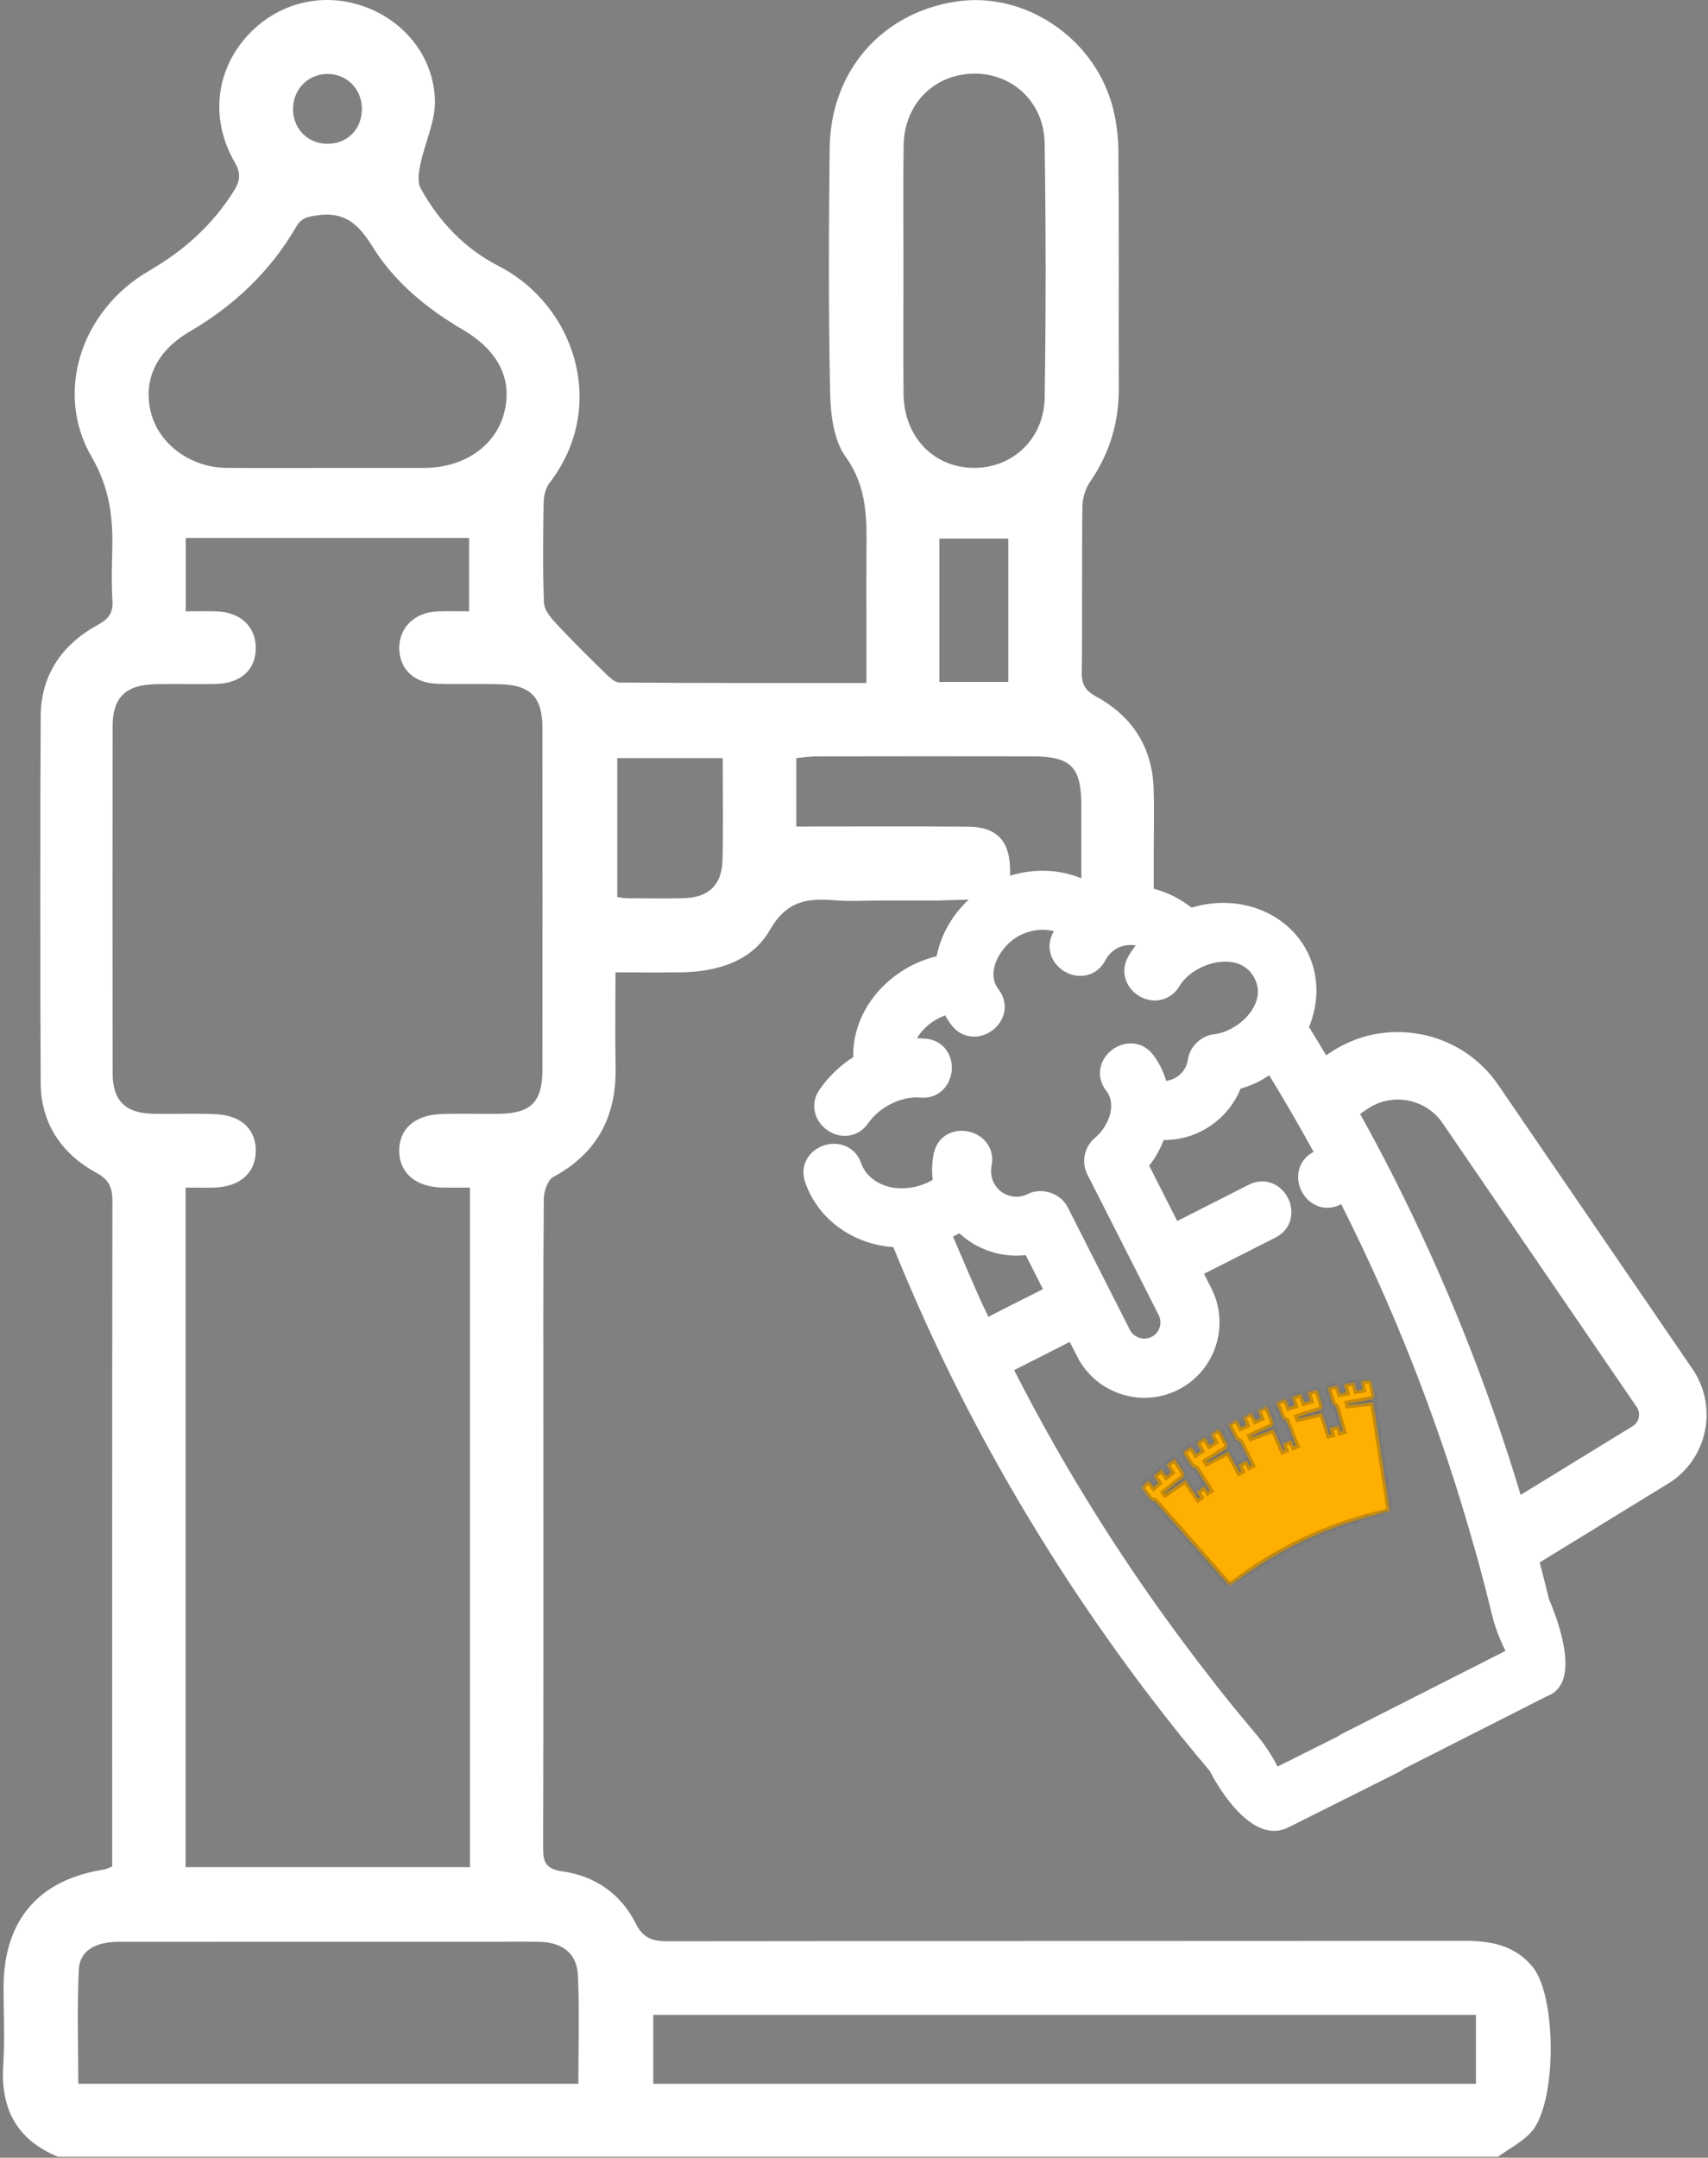 <svg width="479" height="605" viewBox="0 0 479 605" fill="none" xmlns="http://www.w3.org/2000/svg">
<rect x="0" y="0" width="479" height="605" fill="#808080" stroke="none"/>
<path d="M223.322 231.744V212.564C224.959 212.417 226.943 212.089 228.927 212.085C249.18 212.046 269.432 212.033 289.686 212.074C300.348 212.096 303.24 215.076 303.252 225.8L303.256 241.541V246.278C297.135 243.73 290.02 243.436 283.288 245.54C283.288 244.785 283.283 244.041 283.263 243.305C283.042 235.62 279.328 231.83 271.495 231.777C255.582 231.666 239.668 231.744 223.322 231.744ZM282.759 191.208H263.446V151.005H282.759V191.208ZM253.411 40.893C253.547 29.346 261.726 20.941 272.814 20.656C283.752 20.374 292.78 28.525 292.962 40.124C293.338 63.912 293.328 87.712 292.976 111.5C292.806 123.084 283.882 131.321 272.992 131.193C261.79 131.061 253.518 122.43 253.4 110.505C253.286 98.903 253.376 87.301 253.376 75.7C253.38 64.097 253.274 52.493 253.411 40.893ZM266.012 343.738L266.01 343.74C266.011 343.74 266.012 343.738 266.012 343.738ZM269.016 345.777C274.047 350.428 280.856 352.68 287.662 351.916L292.499 361.454C291.316 362.05 290.132 362.646 288.95 363.242C285.082 365.19 281.108 367.192 277.17 369.22C276.291 367.354 275.283 365.197 275.135 364.874C273.752 361.856 269.55 352.132 267.263 346.728C267.791 346.462 268.374 346.148 269.016 345.777ZM383.443 310.964C386.794 308.669 390.843 307.818 394.831 308.57C398.823 309.32 402.284 311.58 404.58 314.932L459.003 394.506C459.578 395.346 459.79 396.358 459.603 397.354C459.422 398.324 458.884 399.169 458.088 399.742L426.464 419.142C417.171 388.29 405.175 358.289 390.639 329.634C387.738 323.913 384.659 318.137 381.436 312.336L383.443 310.964ZM342.28 474.086L335.919 465.861C316.214 440.108 298.887 412.625 284.411 384.168L300.008 376.256L302.07 380.322C304.62 385.352 308.982 389.094 314.348 390.857C319.72 392.621 325.442 392.188 330.463 389.641C340.842 384.377 344.995 371.629 339.719 361.224L337.658 357.16L357.715 346.988C360.379 345.636 361.996 343.216 362.152 340.346C362.32 337.268 360.764 334.194 358.19 332.514C355.791 330.952 352.879 330.829 350.21 332.185L330.15 342.36L322.288 326.858C324.024 324.61 325.382 322.198 326.343 319.652H326.398C330.095 319.652 333.668 318.822 336.859 317.202C341.899 314.645 345.778 310.438 347.926 305.245C349.76 304.706 351.347 304.088 352.83 303.336C353.882 302.802 354.906 302.19 355.944 301.476C360.408 308.812 364.582 316.017 368.391 322.966C365.796 324.326 364.226 326.72 364.071 329.546C363.903 332.626 365.458 335.7 368.032 337.377C370.43 338.942 373.338 339.062 376.012 337.706L376.127 337.648C390.539 366.146 402.478 396.365 411.61 427.462L414.478 437.42C415.847 442.446 417.15 447.517 418.35 452.489C419.2 456.016 420.475 459.438 422.219 462.878C411.786 468.17 376.727 485.954 376.498 486.069C376.063 486.29 375.658 486.541 375.283 486.817L358.294 495.321C356.575 491.98 354.508 488.882 352.134 486.093C348.834 482.189 345.508 478.138 342.28 474.086ZM202.611 241.349C202.415 248.19 198.603 251.676 191.796 251.838C186.506 251.964 181.208 251.876 175.914 251.854C175.146 251.852 174.376 251.689 173.114 251.542V212.556H202.679C202.679 222.549 202.88 231.956 202.611 241.349ZM162.079 553.877C162.516 563.842 162.196 573.841 162.196 584.257H21.951C21.951 573.385 21.598 562.813 22.099 552.282C22.352 546.972 26.664 544.458 33.403 544.453C68.806 544.425 104.207 544.44 139.61 544.44C143.543 544.44 147.479 544.362 151.41 544.464C157.771 544.628 161.81 547.734 162.079 553.877ZM43.142 191.862C49.038 191.678 54.948 191.95 60.844 191.748C67.878 191.506 71.908 187.492 71.723 181.301C71.551 175.521 67.283 171.638 60.751 171.421C58.01 171.329 55.262 171.405 52.087 171.405V150.825H131.558V171.409C128.72 171.409 125.664 171.3 122.619 171.432C116.314 171.705 111.936 175.981 111.955 181.688C111.974 187.318 115.887 191.39 122.126 191.682C128.212 191.966 134.322 191.676 140.415 191.853C148.796 192.097 152.1 195.544 152.108 203.95C152.138 236.016 152.135 268.081 152.111 300.146C152.104 308.933 148.864 312.174 140.044 312.294C134.538 312.368 129.02 312.146 123.523 312.38C116.075 312.694 111.759 316.812 111.956 322.996C112.151 329.062 116.77 332.861 124.147 332.984C126.492 333.022 128.839 332.99 131.795 332.99V523.526H52.055V332.99C54.679 332.99 57.343 333.041 60.003 332.981C67.035 332.82 71.466 329.096 71.72 323.192C71.994 316.849 67.871 312.725 60.427 312.393C54.536 312.13 48.624 312.413 42.726 312.273C35.135 312.092 31.599 308.542 31.586 300.933C31.532 268.474 31.536 236.016 31.583 203.557C31.594 195.714 35.159 192.112 43.142 191.862ZM53.122 93.022C65.598 85.742 75.755 76.141 83.028 63.654C84.527 61.081 86.184 60.782 88.988 60.376C96.79 59.244 100.651 62.997 104.46 69.14C110.654 79.124 119.65 86.494 129.795 92.448C139.87 98.358 143.794 106.41 141.384 115.765C138.99 125.056 130.115 131.174 118.932 131.201C109.894 131.224 100.856 131.206 91.819 131.206C82.387 131.205 72.955 131.269 63.526 131.186C53.439 131.098 44.543 124.509 42.318 115.641C40.055 106.625 43.814 98.453 53.122 93.022ZM91.863 20.742C97.266 20.74 101.444 24.945 101.49 30.432C101.536 36.054 97.618 40.196 92.131 40.321C86.634 40.446 82.384 36.457 82.191 30.986C81.987 25.244 86.234 20.746 91.863 20.742ZM183.211 564.934H413.914V584.27H183.211V564.934ZM474.627 383.818L420.206 304.246C415.058 296.717 407.286 291.645 398.324 289.964C389.358 288.28 380.279 290.186 372.754 295.337L371.935 295.897C370.348 293.254 368.743 290.612 367.102 287.972C370.034 280.888 369.882 273.281 366.622 266.856C360.932 255.637 347.22 250.522 334.167 254.488C330.932 251.948 327.303 250.166 323.56 249.192V237.878C323.56 233.206 323.727 227.14 323.524 221.084C323.138 209.485 317.542 200.877 307.51 195.358C304.542 193.725 303.334 192.112 303.375 188.682C303.562 173.138 303.366 157.589 303.554 142.045C303.582 139.692 304.387 137.001 305.714 135.072C311.136 127.188 313.782 118.6 313.752 109.053C313.684 86.816 313.831 64.578 313.646 42.342C313.608 37.882 313.016 33.276 311.766 29.005C306.231 10.104 286.991 -2.386 268.255 0.414C247.282 3.548 232.896 19.952 232.67 41.624C232.43 64.449 232.328 87.284 232.807 110.101C232.935 116.202 233.791 123.417 237.148 128.078C243.404 136.761 243.066 145.914 242.988 155.45C242.939 161.748 242.979 168.045 242.979 174.342V191.498C219.326 191.498 196.516 191.553 173.71 191.369C172.259 191.357 170.654 189.652 169.41 188.437C164.843 183.984 160.299 179.497 155.962 174.824C154.451 173.194 152.627 171.02 152.552 169.033C152.195 159.601 152.304 150.146 152.471 140.704C152.503 138.888 153.088 136.748 154.171 135.334C170.574 113.952 161.291 85.589 139.788 74.565C130.314 69.708 123.09 62.096 117.958 52.774C116.992 51.02 117.45 48.192 117.908 45.997C119.172 39.944 122.172 33.917 121.972 27.965C121.544 15.15 112.471 4.848 100.486 1.286C88.567 -2.256 76.131 1.646 68.172 11.426C60.299 21.101 59.218 34.112 65.867 45.572C67.666 48.672 67.3 50.789 65.606 53.5C59.631 63.058 51.614 70.246 41.847 75.9C22.819 86.913 15.131 109.95 25.724 128.16C30.758 136.813 31.731 145.125 31.482 154.337C31.354 159.056 31.247 163.794 31.53 168.501C31.734 171.902 30.467 173.537 27.456 175.186C17.44 180.67 11.471 189.202 11.411 200.838C11.235 235.078 11.26 269.32 11.406 303.56C11.454 314.996 17.254 323.502 27.031 328.84C30.875 330.937 31.531 333.254 31.526 337.077C31.431 397.098 31.459 457.118 31.459 517.138V523.34C30.326 523.78 29.812 524.093 29.264 524.177C10.803 527.013 1.035 538.416 0.996 557.222C0.982 564.504 1.376 571.809 0.908 579.06C0.118 591.309 4.735 599.989 16.242 604.724H420.104C423.216 602.474 426.798 600.66 429.35 597.893C436.672 589.957 436.683 559.653 429.716 551.356C424.687 545.366 418.004 544.172 410.602 544.181C336.216 544.265 261.83 544.205 187.444 544.301C183.179 544.308 180.444 543.644 178.248 539.245C174.168 531.073 166.886 526.008 157.907 524.738C153.102 524.06 152.304 522.285 152.318 518.064C152.443 479.1 152.391 440.136 152.391 401.17C152.391 379.525 152.318 357.877 152.507 336.232C152.526 334.098 153.562 330.873 155.132 330.028C167.6 323.317 172.931 312.902 172.644 299.058C172.467 290.448 172.612 281.83 172.612 272.648C179.183 272.648 185.054 272.712 190.922 272.633C201.091 272.497 210.871 269.58 215.923 260.729C220.551 252.621 226.403 251.768 234.123 252.429C238.42 252.797 242.776 252.494 247.106 252.494H263.062L271.667 252.237C267.092 256.477 263.883 262.062 262.674 268.109C255.671 269.806 249.294 273.925 244.927 279.64C241.123 284.605 239.159 290.484 239.292 296.388C235.604 298.757 232.366 301.869 229.848 305.478C227.202 309.273 228.144 314.185 232.04 316.905C235.9 319.596 240.798 318.774 243.442 314.99C246.728 310.284 252.804 307.298 258.184 307.756C261.13 308 263.748 306.785 265.382 304.426C267.147 301.878 267.438 298.433 266.124 295.654C264.908 293.081 262.503 291.465 259.528 291.222C258.752 291.157 257.966 291.125 257.176 291.124C257.502 290.545 257.827 290.077 258.086 289.738C259.814 287.478 262.326 285.688 265.078 284.702C265.62 285.696 266.207 286.606 266.851 287.449C269.658 291.122 274.619 291.721 278.387 288.84C281.644 286.352 283.248 281.614 280.011 277.372C278.698 275.653 278.303 273.596 278.835 271.264C279.651 267.697 282.595 264.001 285.994 262.276C289.114 260.693 292.596 260.3 295.551 261.097C295.478 261.229 295.403 261.364 295.331 261.498C293.938 264.122 294.018 267.028 295.548 269.472C297.195 272.101 300.256 273.762 303.299 273.613C306.138 273.509 308.568 271.937 309.96 269.306C311.059 267.246 312.743 265.848 314.831 265.261C315.995 264.933 317.255 264.868 318.528 265.065C317.776 266.032 317.095 267.034 316.486 268.069C314.138 272.057 315.438 276.882 319.511 279.292C323.56 281.685 328.395 280.493 330.759 276.518C333.198 272.416 338.894 269.494 344.044 269.625C346.551 269.709 349.94 270.597 351.846 274.349C353.158 276.94 353.066 279.658 351.568 282.426C349.451 286.338 344.762 289.524 340.416 290.004C336.807 290.401 333.603 293.534 333.123 297.138C332.882 298.957 331.903 300.586 330.371 301.721C329.382 302.453 328.232 302.913 327.051 303.07C326.239 300.336 324.982 297.826 323.351 295.712C321.546 293.369 318.872 292.242 316.035 292.63C312.966 293.041 310.231 295.141 309.066 297.977C307.982 300.609 308.411 303.476 310.238 305.845C313.498 310.068 310.468 316.245 307.027 319.082C304.11 321.492 303.2 325.857 304.915 329.233L324.942 368.72C326.079 370.962 325.188 373.708 322.955 374.84C321.882 375.382 320.652 375.478 319.495 375.1C318.336 374.718 317.395 373.912 316.846 372.828C316.846 372.828 299.526 338.678 299.399 338.429C297.435 334.558 292.124 332.814 288.258 334.778C286.571 335.633 284.65 335.778 282.839 335.185C281.03 334.59 279.558 333.329 278.696 331.632C277.996 330.249 277.763 328.425 278.088 326.869C279.03 322.361 276.224 318.228 271.56 317.25C267.566 316.418 262.951 318.273 261.867 323.444C261.372 325.798 261.271 328.273 261.56 330.828C258.219 332.762 254.2 333.57 250.49 333C246.231 332.346 242.696 329.645 241.482 326.117C240.522 323.326 238.352 321.412 235.527 320.865C232.486 320.274 229.208 321.392 227.196 323.713C225.338 325.86 224.835 328.713 225.82 331.538C229.096 340.952 237.591 347.794 247.991 349.397C248.787 349.518 249.618 349.606 250.526 349.664C251.786 352.765 253.087 355.888 254.406 358.977C259.18 370.156 264.215 380.977 269.371 391.141C280.256 412.604 292.803 433.693 306.659 453.825C317.095 468.988 328.064 483.357 339.263 496.537C340.794 499.505 348.414 513.352 357.322 513.35C358.63 513.35 359.967 513.053 361.315 512.377L392.132 496.94C392.662 496.672 393.15 496.358 393.59 496.008L433.926 475.55C435.796 474.876 437.232 473.524 438.088 471.624C441.162 464.812 435.806 451.593 434.4 448.361C433.57 444.925 432.694 441.5 431.795 438.081L468.284 415.696L468.698 415.424C473.71 411.996 477.088 406.818 478.21 400.849C479.33 394.878 478.058 388.83 474.627 383.818Z" fill="white"/>
<mask id="mask0_1_295" style="mask-type:luminance" maskUnits="userSpaceOnUse" x="317" y="381" width="83" height="69">
<mask id="mask1_1_295" style="mask-type:luminance" maskUnits="userSpaceOnUse" x="317" y="381" width="83" height="69">
<path d="M399.169 419.018L381.882 381.946L317.84 411.81L335.127 448.881L399.169 419.018Z" fill="white" stroke="white"/>
</mask>
<g mask="url(#mask1_1_295)">
<path d="M399.17 419.019L381.881 381.943L317.841 411.805L335.13 448.881L399.17 419.019Z" fill="#F2AF43" stroke="black"/>
<mask id="mask2_1_295" style="mask-type:luminance" maskUnits="userSpaceOnUse" x="317" y="381" width="83" height="69">
<path d="M399.169 419.018L381.88 381.943L317.839 411.806L335.127 448.881L399.169 419.018Z" fill="white" stroke="white"/>
</mask>
<g mask="url(#mask2_1_295)">
<path d="M337.207 427.76C336.741 427.122 336.156 426.607 335.605 426.402C335.307 426.295 334.888 426.192 334.554 426.12C334.613 427.168 334.761 428.502 335.723 429.666C336.697 430.831 337.672 432 338.649 433.173C339.177 432.719 339.824 432.172 340.322 431.762C339.285 430.428 338.25 429.098 337.216 427.772L337.212 427.766L337.207 427.76Z" fill="#F2AF43" stroke="black"/>
<path d="M350.14 424.614C349.627 424.941 348.94 425.384 348.371 425.764C347.762 424.807 347.154 423.851 346.546 422.895C346.258 422.443 345.97 421.991 345.683 421.539C345.1 420.612 344.974 419.981 344.878 419.317L350.14 424.614ZM350.14 424.614C349.222 423.086 348.304 421.559 347.387 420.032L347.387 420.032L347.382 420.024C346.975 419.314 346.423 418.689 345.873 418.385C345.575 418.223 345.16 418.048 344.826 417.917C344.805 418.348 344.812 418.858 344.878 419.317L350.14 424.614ZM351.878 425.655C351.875 425.65 351.872 425.645 351.869 425.64L351.791 425.689C351.066 426.138 350.059 426.785 349.332 427.27C349.332 427.27 349.332 427.27 349.333 427.271C350.26 426.652 351.006 426.192 351.734 425.744C351.782 425.714 351.83 425.685 351.878 425.655Z" fill="#F2AF43" stroke="black"/>
<path d="M362.935 410.277C361.975 410.427 360.987 410.424 360.069 410.422C359.888 410.422 359.71 410.421 359.535 410.422C358.172 410.428 357.031 410.505 356.164 411.016L353.84 417.042L357.064 423.927C357.064 423.927 357.064 423.927 357.064 423.927C358.214 426.381 359.929 427.321 361.633 427.544C363.297 427.762 364.993 427.299 366.188 426.766L367.734 423.414C366.178 424.299 364.767 424.685 363.581 424.687C362.031 424.691 360.823 424.029 360.312 422.939L360.312 422.938L356.355 414.489L356.185 414.125L356.504 413.88C356.895 413.58 357.369 413.492 357.813 413.475C358.208 413.46 358.643 413.499 359.054 413.536C359.102 413.541 359.15 413.545 359.198 413.55C360.097 413.63 360.896 413.666 361.546 413.341L362.935 410.277Z" fill="#F2AF43" stroke="black"/>
<path d="M370.655 414.931C371.149 414.766 371.666 414.594 372.102 414.458C371.919 413.884 371.735 413.31 371.552 412.736C371.234 411.741 370.916 410.746 370.598 409.751L370.598 409.751L370.596 409.745C370.361 408.975 369.955 408.216 369.45 407.735C369.171 407.471 368.762 407.145 368.446 406.908C368.326 407.272 368.216 407.703 368.177 408.108L368.177 408.111C368.113 408.738 368.083 409.34 368.448 410.382L370.14 415.102C370.306 415.047 370.479 414.989 370.655 414.931ZM373.213 416C372.449 416.216 371.483 416.536 370.741 416.788C370.743 416.793 370.745 416.798 370.747 416.803C371.505 416.546 372.447 416.236 373.213 416Z" fill="#F2AF43" stroke="black"/>
<path d="M382.594 411.867C383.094 411.77 383.629 411.666 384.081 411.587C383.802 410.107 383.524 408.63 383.248 407.157L383.248 407.157L383.247 407.151C383.112 406.388 382.812 405.617 382.362 405.078L382.361 405.077C382.111 404.775 381.722 404.385 381.427 404.099C381.256 404.423 381.085 404.809 380.986 405.182C380.837 405.753 380.726 406.307 380.953 407.341C381.092 407.952 381.231 408.562 381.37 409.174C381.583 410.108 381.796 411.044 382.009 411.98C382.193 411.945 382.39 411.906 382.594 411.867Z" fill="#F2AF43" stroke="black"/>
<path d="M389.254 418.967C389.305 418.958 389.361 418.947 389.423 418.936C389.567 418.909 389.74 418.876 389.924 418.84C389.873 418.836 389.823 418.833 389.776 418.83C389.666 418.823 389.572 418.82 389.502 418.819C389.437 418.819 389.412 418.821 389.412 418.821C389.412 418.821 389.413 418.821 389.414 418.82C385.47 419.539 381.523 420.46 377.731 421.676C382.711 420.253 385.22 419.732 389.254 418.968L389.254 418.967ZM389.419 418.819L389.418 418.819L389.419 418.819Z" fill="#F2AF43" stroke="black"/>
<path d="M351.071 434.108C347.702 436.231 344.459 438.662 341.374 441.222C341.375 441.221 341.375 441.221 341.375 441.221C341.376 441.221 341.357 441.239 341.317 441.289C341.272 441.343 341.214 441.417 341.148 441.505C341.12 441.543 341.091 441.584 341.061 441.626C341.207 441.508 341.343 441.396 341.457 441.303C341.505 441.263 341.549 441.227 341.589 441.194L351.071 434.108ZM351.071 434.108C346.78 437.008 344.768 438.595 341.589 441.194L351.071 434.108ZM353.37 433.173C347.63 436.975 345.534 438.615 341.905 441.581L353.37 433.173ZM353.37 433.173C353.596 433.024 353.842 432.788 353.709 432.501L353.37 433.173Z" fill="#F2AF43" stroke="black"/>
</g>
</g>
</mask>
<g mask="url(#mask0_1_295)">
<mask id="mask3_1_295" style="mask-type:luminance" maskUnits="userSpaceOnUse" x="317" y="381" width="83" height="69">
<path d="M399.169 419.018L381.882 381.946L317.84 411.81L335.127 448.881L399.169 419.018Z" fill="white" stroke="white"/>
</mask>
<g mask="url(#mask3_1_295)">
<mask id="path-13-inside-1_1_295" fill="white">
<path d="M323.806 420.985C323.459 420.928 323.11 420.872 322.763 420.816C321.755 419.571 320.751 418.33 319.755 417.094C320.345 416.527 321.608 415.395 322.13 414.917C322.608 415.545 323.087 416.172 323.568 416.801C323.906 416.496 324.347 416.133 324.752 415.779C324.277 415.136 323.804 414.493 323.332 413.851C323.937 413.313 325.108 412.329 325.749 411.791C326.216 412.45 326.685 413.11 327.155 413.77C327.613 413.384 328.119 412.998 328.363 412.8C327.899 412.127 327.436 411.455 326.972 410.784C327.32 410.491 328.605 409.46 329.427 408.826C330.338 410.207 331.252 411.591 332.171 412.976C332.147 413.386 332.124 413.795 332.098 414.205C330.544 415.357 328.213 417.222 326.653 418.518C326.708 418.594 326.763 418.67 326.819 418.746C328.716 417.431 330.605 416.113 332.487 414.792C333.678 416.565 334.878 418.341 336.083 420.119C336.212 420.029 336.346 419.929 336.49 419.824C336.141 419.303 335.792 418.781 335.444 418.261C336.281 417.643 337.067 417.091 337.789 416.582C338.13 417.113 338.471 417.644 338.812 418.175C338.943 418.083 339.074 417.996 339.204 417.905C337.915 415.881 336.632 413.859 335.356 411.84C334.985 411.704 334.615 411.567 334.245 411.43C333.349 410.023 332.455 408.616 331.566 407.211C332.17 406.758 333.558 405.774 334.101 405.396C334.543 406.123 334.985 406.849 335.428 407.576C335.675 407.407 336.213 407.048 336.691 406.729C336.254 405.992 335.817 405.256 335.381 404.52C335.954 404.12 337.313 403.244 337.964 402.828C338.389 403.579 338.815 404.33 339.242 405.081C339.716 404.775 340.302 404.443 340.533 404.286C340.112 403.529 339.692 402.772 339.273 402.015C339.374 401.945 340.686 401.152 341.907 400.45C342.709 401.959 343.512 403.469 344.317 404.979C344.265 405.4 344.214 405.821 344.162 406.242C342.674 407.046 338.947 409.404 338.358 409.795C338.407 409.877 338.456 409.96 338.505 410.043C340.503 408.984 342.499 407.928 344.494 406.873C345.53 408.795 346.569 410.719 347.609 412.642C347.745 412.557 347.893 412.477 348.051 412.39C347.75 411.828 347.45 411.267 347.149 410.705C347.422 410.539 348.974 409.692 349.643 409.344C349.935 409.914 350.227 410.485 350.518 411.055C350.669 410.977 350.815 410.899 350.956 410.822C349.854 408.651 348.752 406.481 347.651 404.31C347.281 404.121 346.911 403.932 346.542 403.744C345.761 402.216 344.983 400.688 344.205 399.16C345.438 398.49 346.794 397.802 346.903 397.752C347.289 398.541 347.676 399.333 348.062 400.122C348.314 399.998 349.01 399.649 349.415 399.46C349.036 398.666 348.658 397.871 348.281 397.077C349.032 396.708 350.482 396.033 351.041 395.791C351.404 396.591 351.768 397.392 352.131 398.193C352.643 397.959 353.312 397.669 353.511 397.581C353.155 396.778 352.798 395.973 352.441 395.17C353.003 394.913 354.572 394.285 355.256 394.011C355.924 395.589 356.593 397.168 357.261 398.749C357.175 399.152 357.089 399.557 357.003 399.961C355.236 400.663 352.597 401.859 350.829 402.718C350.869 402.804 350.909 402.891 350.949 402.977C353.057 402.191 355.168 401.408 357.282 400.623C358.143 402.64 359.003 404.656 359.862 406.673C360.007 406.611 360.156 406.553 360.308 406.49C360.058 405.901 359.808 405.31 359.558 404.721C360.255 404.431 361.901 403.787 362.206 403.684C362.441 404.276 362.676 404.868 362.911 405.46C363.074 405.397 363.228 405.337 363.371 405.286C362.484 403.043 361.594 400.802 360.703 398.562C360.344 398.322 359.985 398.082 359.626 397.841C358.986 396.253 358.345 394.668 357.704 393.084C359.028 392.597 360.478 392.104 360.598 392.071C360.907 392.879 361.215 393.688 361.523 394.498C361.796 394.417 362.424 394.186 362.964 394.019C362.663 393.21 362.36 392.401 362.059 391.592C362.796 391.36 364.34 390.884 365.017 390.701C365.3 391.508 365.584 392.316 365.867 393.123C366.42 392.963 367.039 392.781 367.329 392.7C367.055 391.894 366.782 391.088 366.509 390.284C367.147 390.11 368.795 389.679 369.53 389.508C370.034 391.093 370.536 392.682 371.039 394.273C370.906 394.644 370.772 395.016 370.638 395.388C368.841 395.859 365.849 396.746 364.062 397.351C364.095 397.441 364.127 397.531 364.16 397.62C366.386 397.106 368.617 396.587 370.851 396.062C371.507 398.114 372.16 400.171 372.812 402.234C372.964 402.191 373.117 402.154 373.277 402.112C373.089 401.506 372.902 400.901 372.716 400.296C373.569 400.066 374.497 399.819 375.509 399.578C375.683 400.18 375.859 400.782 376.033 401.385C376.205 401.345 376.37 401.302 376.525 401.261C375.881 398.999 375.234 396.745 374.586 394.499C374.246 394.224 373.907 393.949 373.567 393.672C373.096 392.078 372.625 390.488 372.152 388.903C373.166 388.681 374.779 388.36 375.231 388.281C375.448 389.067 375.665 389.854 375.882 390.642C376.188 390.584 376.81 390.443 377.401 390.34C377.197 389.556 376.993 388.773 376.789 387.991C377.608 387.848 379.12 387.581 379.92 387.464C380.108 388.238 380.295 389.014 380.483 389.791C381.013 389.709 381.577 389.604 382.026 389.542C381.854 388.768 381.683 387.998 381.511 387.228C382.21 387.134 383.89 386.896 384.701 386.809C385.008 388.367 385.313 389.933 385.619 391.506C385.441 391.803 385.262 392.102 385.085 392.4C383.177 392.668 379.767 393.296 378.131 393.635C378.154 393.723 378.175 393.811 378.198 393.9C380.534 393.641 382.874 393.368 385.217 393.076L389.925 423.838L389.928 423.845C372.967 427.481 357.797 434.773 344.868 444.891L344.866 444.887L323.806 420.985Z"/>
</mask>
<path d="M323.806 420.985C323.459 420.928 323.11 420.872 322.763 420.816C321.755 419.571 320.751 418.33 319.755 417.094C320.345 416.527 321.608 415.395 322.13 414.917C322.608 415.545 323.087 416.172 323.568 416.801C323.906 416.496 324.347 416.133 324.752 415.779C324.277 415.136 323.804 414.493 323.332 413.851C323.937 413.313 325.108 412.329 325.749 411.791C326.216 412.45 326.685 413.11 327.155 413.77C327.613 413.384 328.119 412.998 328.363 412.8C327.899 412.127 327.436 411.455 326.972 410.784C327.32 410.491 328.605 409.46 329.427 408.826C330.338 410.207 331.252 411.591 332.171 412.976C332.147 413.386 332.124 413.795 332.098 414.205C330.544 415.357 328.213 417.222 326.653 418.518C326.708 418.594 326.763 418.67 326.819 418.746C328.716 417.431 330.605 416.113 332.487 414.792C333.678 416.565 334.878 418.341 336.083 420.119C336.212 420.029 336.346 419.929 336.49 419.824C336.141 419.303 335.792 418.781 335.444 418.261C336.281 417.643 337.067 417.091 337.789 416.582C338.13 417.113 338.471 417.644 338.812 418.175C338.943 418.083 339.074 417.996 339.204 417.905C337.915 415.881 336.632 413.859 335.356 411.84C334.985 411.704 334.615 411.567 334.245 411.43C333.349 410.023 332.455 408.616 331.566 407.211C332.17 406.758 333.558 405.774 334.101 405.396C334.543 406.123 334.985 406.849 335.428 407.576C335.675 407.407 336.213 407.048 336.691 406.729C336.254 405.992 335.817 405.256 335.381 404.52C335.954 404.12 337.313 403.244 337.964 402.828C338.389 403.579 338.815 404.33 339.242 405.081C339.716 404.775 340.302 404.443 340.533 404.286C340.112 403.529 339.692 402.772 339.273 402.015C339.374 401.945 340.686 401.152 341.907 400.45C342.709 401.959 343.512 403.469 344.317 404.979C344.265 405.4 344.214 405.821 344.162 406.242C342.674 407.046 338.947 409.404 338.358 409.795C338.407 409.877 338.456 409.96 338.505 410.043C340.503 408.984 342.499 407.928 344.494 406.873C345.53 408.795 346.569 410.719 347.609 412.642C347.745 412.557 347.893 412.477 348.051 412.39C347.75 411.828 347.45 411.267 347.149 410.705C347.422 410.539 348.974 409.692 349.643 409.344C349.935 409.914 350.227 410.485 350.518 411.055C350.669 410.977 350.815 410.899 350.956 410.822C349.854 408.651 348.752 406.481 347.651 404.31C347.281 404.121 346.911 403.932 346.542 403.744C345.761 402.216 344.983 400.688 344.205 399.16C345.438 398.49 346.794 397.802 346.903 397.752C347.289 398.541 347.676 399.333 348.062 400.122C348.314 399.998 349.01 399.649 349.415 399.46C349.036 398.666 348.658 397.871 348.281 397.077C349.032 396.708 350.482 396.033 351.041 395.791C351.404 396.591 351.768 397.392 352.131 398.193C352.643 397.959 353.312 397.669 353.511 397.581C353.155 396.778 352.798 395.973 352.441 395.17C353.003 394.913 354.572 394.285 355.256 394.011C355.924 395.589 356.593 397.168 357.261 398.749C357.175 399.152 357.089 399.557 357.003 399.961C355.236 400.663 352.597 401.859 350.829 402.718C350.869 402.804 350.909 402.891 350.949 402.977C353.057 402.191 355.168 401.408 357.282 400.623C358.143 402.64 359.003 404.656 359.862 406.673C360.007 406.611 360.156 406.553 360.308 406.49C360.058 405.901 359.808 405.31 359.558 404.721C360.255 404.431 361.901 403.787 362.206 403.684C362.441 404.276 362.676 404.868 362.911 405.46C363.074 405.397 363.228 405.337 363.371 405.286C362.484 403.043 361.594 400.802 360.703 398.562C360.344 398.322 359.985 398.082 359.626 397.841C358.986 396.253 358.345 394.668 357.704 393.084C359.028 392.597 360.478 392.104 360.598 392.071C360.907 392.879 361.215 393.688 361.523 394.498C361.796 394.417 362.424 394.186 362.964 394.019C362.663 393.21 362.36 392.401 362.059 391.592C362.796 391.36 364.34 390.884 365.017 390.701C365.3 391.508 365.584 392.316 365.867 393.123C366.42 392.963 367.039 392.781 367.329 392.7C367.055 391.894 366.782 391.088 366.509 390.284C367.147 390.11 368.795 389.679 369.53 389.508C370.034 391.093 370.536 392.682 371.039 394.273C370.906 394.644 370.772 395.016 370.638 395.388C368.841 395.859 365.849 396.746 364.062 397.351C364.095 397.441 364.127 397.531 364.16 397.62C366.386 397.106 368.617 396.587 370.851 396.062C371.507 398.114 372.16 400.171 372.812 402.234C372.964 402.191 373.117 402.154 373.277 402.112C373.089 401.506 372.902 400.901 372.716 400.296C373.569 400.066 374.497 399.819 375.509 399.578C375.683 400.18 375.859 400.782 376.033 401.385C376.205 401.345 376.37 401.302 376.525 401.261C375.881 398.999 375.234 396.745 374.586 394.499C374.246 394.224 373.907 393.949 373.567 393.672C373.096 392.078 372.625 390.488 372.152 388.903C373.166 388.681 374.779 388.36 375.231 388.281C375.448 389.067 375.665 389.854 375.882 390.642C376.188 390.584 376.81 390.443 377.401 390.34C377.197 389.556 376.993 388.773 376.789 387.991C377.608 387.848 379.12 387.581 379.92 387.464C380.108 388.238 380.295 389.014 380.483 389.791C381.013 389.709 381.577 389.604 382.026 389.542C381.854 388.768 381.683 387.998 381.511 387.228C382.21 387.134 383.89 386.896 384.701 386.809C385.008 388.367 385.313 389.933 385.619 391.506C385.441 391.803 385.262 392.102 385.085 392.4C383.177 392.668 379.767 393.296 378.131 393.635C378.154 393.723 378.175 393.811 378.198 393.9C380.534 393.641 382.874 393.368 385.217 393.076L389.925 423.838L389.928 423.845C372.967 427.481 357.797 434.773 344.868 444.891L344.866 444.887L323.806 420.985Z" fill="#FFAF01" stroke="black" stroke-opacity="0.2" stroke-width="2" mask="url(#path-13-inside-1_1_295)"/>
</g>
</g>
</svg>
